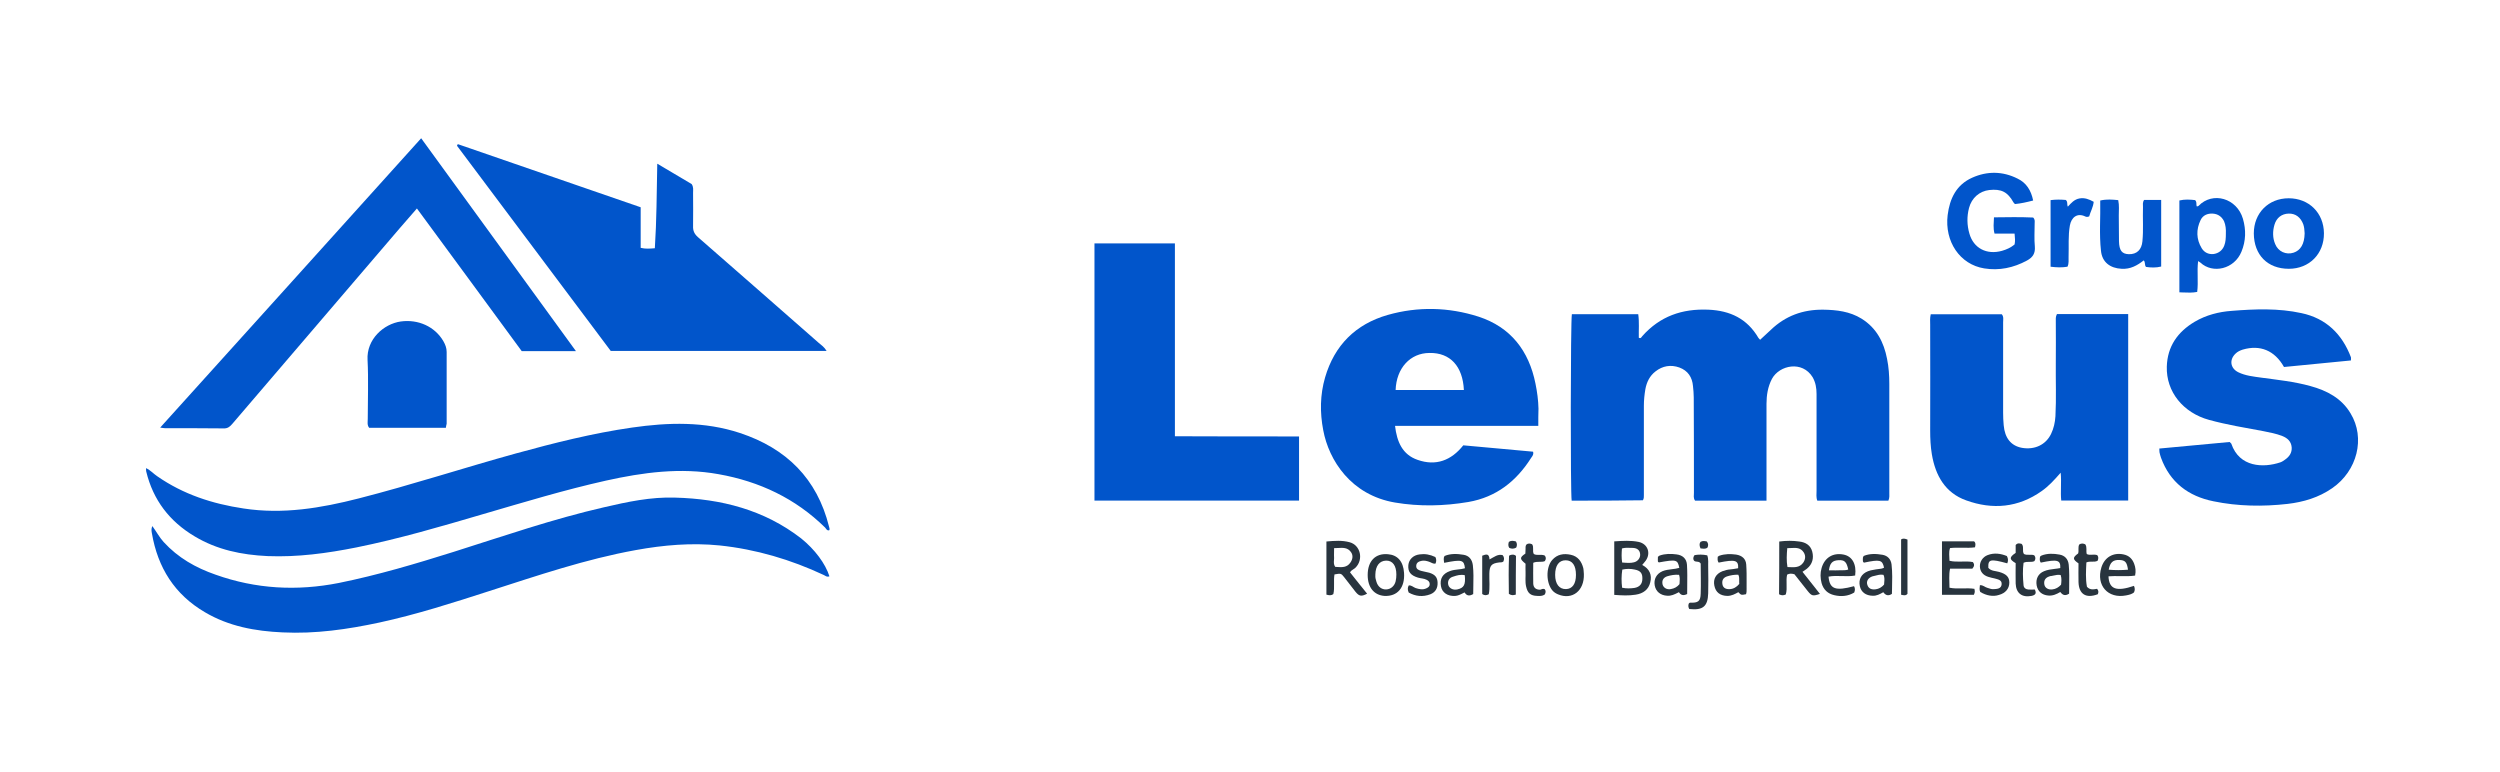 <svg width="217" height="67" viewBox="0 0 217 67" fill="none" xmlns="http://www.w3.org/2000/svg">
<g filter="url(#filter0_d_1001_134)">
<path d="M57.051 13.209C58.157 13.857 59.123 14.434 60.036 14.977C60.212 15.24 60.159 15.485 60.159 15.731C60.159 16.694 60.177 17.657 60.159 18.62C60.142 19.023 60.264 19.303 60.581 19.584C64.075 22.631 67.57 25.696 71.064 28.761C71.292 28.953 71.556 29.128 71.749 29.461C65.497 29.461 59.281 29.461 53.012 29.461C48.587 23.542 44.126 17.605 39.666 11.65C39.684 11.597 39.719 11.562 39.736 11.51C45.004 13.331 50.29 15.153 55.611 16.991C55.611 18.183 55.611 19.338 55.611 20.512C56.032 20.617 56.401 20.582 56.84 20.547C56.998 18.13 56.998 15.748 57.051 13.209Z" fill="#0155CB"/>
<path d="M12.676 39.633C13.08 39.826 13.325 40.124 13.642 40.334C15.907 41.91 18.436 42.733 21.14 43.136C24.564 43.661 27.866 43.101 31.149 42.26C35.733 41.087 40.228 39.616 44.794 38.355C48.113 37.444 51.449 36.603 54.856 36.113C58.017 35.658 61.16 35.57 64.233 36.586C68.254 37.917 70.924 40.544 71.96 44.712C71.977 44.817 72.047 44.922 71.977 45.028C71.784 45.08 71.714 44.905 71.626 44.8C69.045 42.26 65.919 40.789 62.372 40.159C59.07 39.563 55.822 40.001 52.591 40.719C48.991 41.525 45.479 42.593 41.931 43.626C38.296 44.695 34.661 45.763 30.939 46.516C28.392 47.024 25.828 47.374 23.23 47.269C20.982 47.164 18.84 46.726 16.89 45.553C14.713 44.257 13.29 42.4 12.693 39.931C12.676 39.843 12.676 39.791 12.676 39.633Z" fill="#0155CB"/>
<path d="M71.995 49.023C71.767 49.111 71.662 48.988 71.521 48.918C68.641 47.57 65.621 46.676 62.46 46.344C60.019 46.099 57.596 46.309 55.19 46.746C50.835 47.535 46.673 48.953 42.476 50.302C39.333 51.318 36.172 52.333 32.941 53.034C30.166 53.629 27.374 54.032 24.529 53.892C22.159 53.787 19.858 53.367 17.786 52.141C15.152 50.599 13.695 48.27 13.185 45.293C13.15 45.1 13.115 44.908 13.221 44.662C13.572 45.135 13.835 45.643 14.204 46.046C15.451 47.412 16.996 48.288 18.717 48.883C22.212 50.127 25.776 50.319 29.411 49.601C32.783 48.918 36.084 47.937 39.368 46.904C43.688 45.538 47.99 44.049 52.416 43.034C54.453 42.561 56.489 42.123 58.597 42.193C62.583 42.298 66.323 43.244 69.537 45.731C70.731 46.694 71.644 47.92 71.995 49.023Z" fill="#0155CB"/>
<path d="M36.557 11C41.053 17.182 45.478 23.277 49.991 29.477C48.375 29.477 46.865 29.477 45.285 29.477C42.3 25.396 39.261 21.28 36.188 17.095C35.662 17.69 35.188 18.251 34.696 18.811C29.849 24.468 25.003 30.125 20.173 35.782C19.963 36.027 19.77 36.202 19.401 36.185C17.715 36.167 16.029 36.167 14.326 36.167C14.238 36.167 14.15 36.15 13.904 36.114C21.49 27.708 28.989 19.407 36.557 11Z" fill="#0155CB"/>
<path d="M38.7 36.135C36.452 36.135 34.239 36.135 32.044 36.135C31.851 35.89 31.921 35.627 31.921 35.364C31.921 33.666 31.991 31.949 31.904 30.25C31.798 28.446 33.309 27.115 34.784 26.905C36.294 26.695 37.751 27.343 38.489 28.622C38.647 28.902 38.77 29.2 38.77 29.55C38.77 31.634 38.77 33.7 38.77 35.785C38.752 35.872 38.717 35.96 38.7 36.135Z" fill="#0155CB"/>
<path d="M136.421 42.457C136.308 41.856 136.324 26.822 136.438 26.27C138.342 26.27 140.263 26.27 142.199 26.27C142.297 26.968 142.232 27.65 142.248 28.316C142.443 28.413 142.476 28.251 142.557 28.169C144.087 26.449 146.008 25.783 148.286 25.88C150.174 25.962 151.655 26.66 152.632 28.332C152.664 28.381 152.713 28.413 152.778 28.494C153.088 28.202 153.397 27.926 153.706 27.634C154.976 26.416 156.489 25.864 158.247 25.88C159.419 25.897 160.558 26.026 161.583 26.66C162.885 27.471 163.52 28.705 163.797 30.15C163.943 30.865 163.992 31.595 163.992 32.326C163.992 35.475 163.992 38.609 163.992 41.758C163.992 41.986 164.025 42.197 163.911 42.457C161.876 42.457 159.809 42.457 157.742 42.457C157.628 42.164 157.677 41.872 157.677 41.596C157.677 38.804 157.677 35.995 157.677 33.203C157.677 32.683 157.596 32.196 157.336 31.741C156.44 30.28 154.455 30.686 153.804 31.887C153.446 32.569 153.332 33.316 153.332 34.063C153.332 36.579 153.332 39.096 153.332 41.612C153.332 41.872 153.332 42.132 153.332 42.457C151.232 42.457 149.181 42.457 147.131 42.457C146.968 42.229 147.033 42.002 147.033 41.775C147.033 39.015 147.033 36.255 147.017 33.495C147.017 33.17 146.984 32.845 146.952 32.521C146.887 31.741 146.512 31.173 145.764 30.897C145.031 30.637 144.315 30.751 143.697 31.238C143.192 31.628 142.932 32.163 142.818 32.78C142.736 33.267 142.688 33.738 142.688 34.225C142.688 36.807 142.688 39.372 142.688 41.953C142.688 42.099 142.704 42.245 142.606 42.424C140.572 42.457 138.505 42.457 136.421 42.457Z" fill="#0155CB"/>
<path d="M178.867 40.03C178.314 40.663 177.826 41.199 177.224 41.621C175.189 43.066 172.959 43.261 170.665 42.433C168.842 41.784 167.995 40.274 167.686 38.439C167.572 37.757 167.54 37.075 167.54 36.377C167.556 33.309 167.54 30.257 167.54 27.188C167.54 26.912 167.507 26.62 167.588 26.279C169.639 26.279 171.69 26.279 173.757 26.279C173.936 26.49 173.871 26.75 173.871 26.977C173.871 29.591 173.871 32.205 173.871 34.819C173.871 35.176 173.887 35.549 173.92 35.906C174.017 37.027 174.554 37.692 175.498 37.871C176.605 38.066 177.582 37.611 178.037 36.653C178.265 36.182 178.379 35.663 178.412 35.127C178.493 33.585 178.428 32.042 178.444 30.5C178.461 29.299 178.444 28.113 178.444 26.912C178.444 26.717 178.412 26.506 178.542 26.263C180.576 26.263 182.627 26.263 184.727 26.263C184.727 31.653 184.727 37.027 184.727 42.449C182.806 42.449 180.902 42.449 178.916 42.449C178.835 41.702 178.949 40.907 178.867 40.03Z" fill="#0155CB"/>
<path d="M112.757 36.883C112.757 38.798 112.757 40.601 112.757 42.451C106.849 42.451 100.941 42.451 95 42.451C95 35.016 95 27.596 95 20.128C97.311 20.128 99.622 20.128 101.982 20.128C101.982 25.697 101.982 31.249 101.982 36.867C105.595 36.883 109.127 36.883 112.757 36.883Z" fill="#0155CB"/>
<path d="M187.428 37.934C189.511 37.739 191.545 37.544 193.531 37.365C193.629 37.463 193.661 37.479 193.678 37.511C194.377 39.573 196.461 39.622 197.925 39.135C198.072 39.086 198.218 38.989 198.349 38.891C198.723 38.632 198.951 38.291 198.918 37.82C198.869 37.3 198.544 37.024 198.104 36.846C197.567 36.635 197.014 36.537 196.461 36.424C194.882 36.131 193.303 35.872 191.757 35.45C189.495 34.833 188.014 32.998 188.079 30.823C188.128 29.069 189.023 27.803 190.504 26.926C191.497 26.342 192.587 26.066 193.694 25.984C195.728 25.822 197.763 25.741 199.765 26.179C201.913 26.634 203.296 27.998 204.061 30.011C204.078 30.059 204.061 30.124 204.061 30.287C202.125 30.482 200.171 30.676 198.251 30.855C197.437 29.41 196.168 28.907 194.67 29.345C194.426 29.426 194.215 29.524 194.036 29.702C193.482 30.238 193.596 30.969 194.28 31.31C194.914 31.618 195.598 31.683 196.282 31.78C197.714 31.975 199.146 32.121 200.546 32.511C201.978 32.901 203.248 33.566 204.029 34.881C205.331 37.024 204.615 39.866 202.434 41.375C201.262 42.187 199.944 42.577 198.56 42.739C196.412 42.983 194.247 42.95 192.131 42.512C189.95 42.074 188.355 40.872 187.574 38.729C187.525 38.583 187.477 38.421 187.444 38.258C187.428 38.193 187.444 38.112 187.428 37.934Z" fill="#0155CB"/>
<path d="M176.477 16.404C175.924 16.55 175.403 16.663 174.899 16.712C174.85 16.647 174.785 16.615 174.768 16.566C174.264 15.657 173.71 15.381 172.669 15.494C171.823 15.592 171.139 16.176 170.911 17.053C170.716 17.8 170.732 18.547 170.944 19.277C171.302 20.544 172.441 21.144 173.776 20.771C174.166 20.657 174.541 20.495 174.866 20.219C174.931 19.927 174.899 19.634 174.866 19.277C174.264 19.277 173.71 19.277 173.125 19.277C172.994 18.79 173.059 18.352 173.076 17.865C174.264 17.849 175.387 17.832 176.477 17.881C176.656 18.059 176.608 18.222 176.608 18.384C176.608 19.05 176.559 19.732 176.624 20.397C176.673 20.998 176.445 21.339 175.94 21.615C174.768 22.248 173.531 22.508 172.229 22.297C170.114 21.956 168.779 19.959 169.056 17.67C169.235 16.241 169.804 15.04 171.188 14.423C172.49 13.838 173.841 13.855 175.126 14.504C175.875 14.861 176.298 15.511 176.477 16.404Z" fill="#0155CB"/>
<path d="M186.271 22.168C186.125 21.99 186.239 21.779 186.076 21.6C185.523 22.038 184.92 22.379 184.155 22.331C183.163 22.282 182.463 21.762 182.365 20.772C182.202 19.327 182.333 17.866 182.3 16.405C182.87 16.275 183.358 16.323 183.862 16.372C183.96 16.843 183.911 17.265 183.911 17.687C183.928 18.434 183.911 19.181 183.928 19.928C183.944 20.756 184.188 21.048 184.79 21.064C185.474 21.08 185.897 20.674 185.962 19.944C186.06 18.954 185.978 17.963 186.011 16.973C186.011 16.778 185.962 16.567 186.108 16.356C186.564 16.356 187.052 16.356 187.59 16.356C187.59 18.288 187.59 20.187 187.59 22.136C187.15 22.249 186.694 22.233 186.271 22.168Z" fill="#0155CB"/>
<path d="M179.455 22.151C178.983 22.232 178.511 22.216 177.99 22.151C177.99 20.219 177.99 18.319 177.99 16.371C178.462 16.306 178.902 16.322 179.309 16.355C179.504 16.517 179.39 16.728 179.488 16.939C179.781 16.614 180.057 16.306 180.497 16.225C180.936 16.144 181.327 16.29 181.734 16.517C181.685 17.004 181.441 17.394 181.343 17.783C181.18 17.848 181.083 17.832 180.985 17.783C180.301 17.459 179.797 17.865 179.667 18.563C179.504 19.472 179.585 20.381 179.553 21.29C179.536 21.566 179.602 21.858 179.455 22.151Z" fill="#0155CB"/>
<path d="M171.331 50.631C170.42 50.631 169.508 50.631 168.564 50.631C168.564 49.072 168.564 47.546 168.564 45.987C169.508 45.987 170.436 45.987 171.348 45.987C171.51 46.133 171.478 46.279 171.429 46.507C170.729 46.604 169.997 46.491 169.264 46.572C169.134 46.929 169.215 47.286 169.215 47.676C169.899 47.838 170.599 47.66 171.25 47.789C171.396 47.984 171.38 48.147 171.201 48.358C170.599 48.358 169.948 48.358 169.264 48.358C169.15 48.91 169.215 49.429 169.215 50.014C169.932 50.16 170.664 49.997 171.38 50.111C171.429 50.387 171.429 50.387 171.331 50.631Z" fill="#28343E"/>
<path d="M171.887 50.383C171.79 50.188 171.839 49.993 171.855 49.798C172.131 49.766 172.294 49.977 172.506 50.025C172.685 50.074 172.848 50.155 173.043 50.139C173.352 50.123 173.71 50.106 173.743 49.717C173.775 49.343 173.434 49.295 173.157 49.214C172.962 49.165 172.75 49.132 172.571 49.067C172.115 48.921 171.871 48.597 171.855 48.175C171.839 47.752 172.099 47.346 172.522 47.184C173.108 46.957 173.678 47.054 174.198 47.265C174.329 47.509 174.312 47.704 174.231 47.898C172.75 47.493 172.555 47.541 172.587 48.288C172.831 48.58 173.206 48.548 173.531 48.645C174.15 48.824 174.41 49.084 174.41 49.571C174.41 50.09 174.068 50.496 173.499 50.642C173.01 50.805 172.424 50.707 171.887 50.383Z" fill="#28343E"/>
<path d="M122.277 50.434C122.179 50.206 122.163 50.028 122.277 49.817C122.521 49.784 122.684 49.979 122.879 50.044C123.188 50.141 123.497 50.222 123.823 50.06C123.986 49.979 124.1 49.898 124.1 49.703C124.1 49.524 124.002 49.411 123.839 49.33C123.595 49.2 123.335 49.216 123.074 49.135C122.439 48.94 122.195 48.631 122.244 48.047C122.293 47.56 122.667 47.187 123.221 47.121C123.676 47.057 124.1 47.121 124.588 47.349C124.686 47.527 124.686 47.722 124.604 47.917C124.376 47.966 124.214 47.803 124.034 47.755C123.839 47.69 123.644 47.641 123.432 47.673C123.188 47.722 122.944 47.803 122.928 48.112C122.911 48.404 123.139 48.485 123.351 48.55C123.579 48.615 123.823 48.648 124.067 48.713C124.572 48.875 124.767 49.118 124.783 49.573C124.799 50.044 124.604 50.401 124.165 50.58C123.481 50.839 122.863 50.758 122.277 50.434Z" fill="#28343E"/>
<path d="M182.042 47.186C182.172 47.349 182.139 47.511 182.074 47.673C181.781 47.836 181.44 47.673 181.098 47.819C181.065 48.534 181.016 49.248 181.147 49.93C181.423 50.239 181.733 50.157 182.026 50.109C182.172 50.271 182.156 50.417 182.091 50.579C181.065 50.969 180.447 50.579 180.414 49.524C180.398 48.972 180.414 48.436 180.414 47.901C179.893 47.544 179.893 47.397 180.382 47.04C180.463 46.78 180.349 46.504 180.479 46.261C180.658 46.147 180.821 46.163 181 46.245C181.179 46.504 181.049 46.797 181.13 47.089C181.391 47.235 181.716 47.073 182.042 47.186Z" fill="#28343E"/>
<path d="M174.96 47.882C174.391 47.541 174.391 47.379 174.96 46.989C174.96 46.892 174.96 46.762 174.96 46.648C174.96 46.534 174.96 46.404 174.96 46.307C175.123 46.112 175.302 46.161 175.481 46.21C175.709 46.453 175.498 46.81 175.677 47.086C175.953 47.232 176.279 47.086 176.572 47.2C176.702 47.362 176.702 47.525 176.588 47.703C176.311 47.849 175.986 47.687 175.644 47.849C175.563 48.483 175.579 49.132 175.644 49.798C175.66 50.025 175.839 50.155 176.067 50.171C176.246 50.187 176.425 50.171 176.621 50.171C176.767 50.463 176.718 50.642 176.344 50.723C175.514 50.885 174.993 50.496 174.96 49.651C174.944 49.035 174.96 48.45 174.96 47.882Z" fill="#28343E"/>
<path d="M134.094 50.155C134.192 50.301 134.176 50.448 134.078 50.61C133.883 50.74 133.655 50.74 133.427 50.724C132.841 50.707 132.597 50.48 132.467 49.912C132.369 49.49 132.434 49.068 132.418 48.645C132.402 48.402 132.418 48.158 132.418 47.931C131.897 47.509 131.897 47.395 132.402 47.054C132.402 46.925 132.418 46.795 132.418 46.649C132.418 46.535 132.402 46.405 132.483 46.275C132.63 46.145 132.809 46.161 132.988 46.243C133.167 46.502 132.988 46.811 133.134 47.087C133.411 47.249 133.769 47.087 134.078 47.217C134.208 47.363 134.208 47.525 134.094 47.704C133.801 47.834 133.443 47.688 133.085 47.85C133.085 48.434 133.069 49.051 133.085 49.652C133.102 50.026 133.33 50.188 133.688 50.188C133.801 50.155 133.948 50.058 134.094 50.155Z" fill="#28343E"/>
<path d="M146.627 51.862C146.529 51.684 146.529 51.521 146.594 51.375C146.627 51.359 146.659 51.31 146.692 51.31C147.392 51.343 147.603 51.197 147.62 50.531C147.652 49.638 147.62 48.745 147.62 47.917C147.457 47.657 147.196 47.836 147.034 47.657C146.952 47.527 146.952 47.381 147.082 47.187C147.424 47.122 147.799 47.122 148.189 47.203C148.319 47.544 148.254 47.901 148.271 48.242C148.287 48.989 148.287 49.735 148.271 50.498C148.238 51.635 147.815 51.992 146.627 51.862Z" fill="#28343E"/>
<path d="M129.291 47.559C129.698 47.348 130.007 47.072 130.43 47.186C130.577 47.364 130.577 47.543 130.495 47.738C130.381 47.835 130.251 47.803 130.137 47.819C129.454 47.9 129.291 48.095 129.275 48.793C129.258 49.394 129.34 49.995 129.226 50.579C129.014 50.693 128.852 50.693 128.656 50.563C128.656 49.475 128.656 48.371 128.656 47.235C128.965 47.121 129.258 46.991 129.291 47.559Z" fill="#28343E"/>
<path d="M165.016 45.819C165.195 45.705 165.357 45.754 165.569 45.835C165.569 47.41 165.569 48.968 165.569 50.543C165.423 50.722 165.243 50.673 165.016 50.624C165.016 49.017 165.016 47.426 165.016 45.819Z" fill="#28343E"/>
<path d="M131.572 50.612C131.344 50.677 131.197 50.694 130.969 50.547C130.953 49.476 130.937 48.356 130.986 47.236C131.083 47.187 131.132 47.154 131.197 47.154C131.311 47.138 131.441 47.122 131.588 47.252C131.572 48.34 131.572 49.46 131.572 50.612Z" fill="#28343E"/>
<path d="M147.603 46.6C147.505 46.373 147.489 46.194 147.603 46.032C147.798 45.919 147.994 45.967 148.156 46C148.303 46.194 148.286 46.373 148.205 46.535C148.01 46.681 147.814 46.617 147.603 46.6Z" fill="#28343E"/>
<path d="M131.587 46C131.701 46.211 131.685 46.374 131.603 46.536C131.392 46.65 131.196 46.65 131.001 46.552C130.887 46.374 130.92 46.211 130.969 46.033C131.164 45.903 131.359 45.935 131.587 46Z" fill="#28343E"/>
<path fill-rule="evenodd" clip-rule="evenodd" d="M121.089 35.965H133.524V35.965C133.524 35.397 133.524 34.942 133.54 34.471C133.524 33.741 133.426 33.01 133.279 32.296C132.71 29.455 131.131 27.393 128.332 26.484C125.744 25.656 123.075 25.591 120.454 26.337C117.671 27.133 115.832 28.968 115.018 31.76C114.579 33.27 114.563 34.812 114.856 36.339C115.344 38.952 117.264 41.972 121.089 42.621C123.205 42.979 125.337 42.93 127.453 42.573C129.878 42.151 131.619 40.771 132.905 38.741C132.919 38.718 132.936 38.695 132.954 38.671C133.036 38.556 133.135 38.419 133.068 38.206C132.16 38.124 131.248 38.04 130.334 37.956C129.232 37.853 128.125 37.751 127.013 37.654C125.972 38.969 124.637 39.472 123.058 38.92C121.724 38.465 121.252 37.345 121.089 35.965ZM121.14 32.852H127.065C126.967 30.79 125.877 29.605 124.086 29.637C122.41 29.637 121.206 30.953 121.14 32.852Z" fill="#0155CB"/>
<path fill-rule="evenodd" clip-rule="evenodd" d="M189.17 16.401V24.373C189.278 24.376 189.383 24.38 189.485 24.385C189.909 24.403 190.297 24.419 190.716 24.34C190.773 23.894 190.765 23.452 190.757 23.008C190.749 22.563 190.74 22.116 190.797 21.662L190.993 21.791C192.067 22.798 193.939 22.36 194.557 20.85C194.948 19.908 194.964 18.95 194.687 17.992C194.166 16.206 192.067 15.59 190.83 16.872C190.808 16.894 190.772 16.901 190.736 16.908C190.718 16.912 190.7 16.916 190.684 16.921C190.651 16.856 190.65 16.783 190.648 16.708C190.646 16.595 190.644 16.476 190.537 16.369C190.098 16.32 189.642 16.288 189.17 16.401ZM193.059 20.334C193.189 20.01 193.205 19.669 193.205 19.263C193.222 18.922 193.189 18.532 193.043 18.191C192.847 17.818 192.538 17.574 192.082 17.542C191.61 17.509 191.204 17.688 191.008 18.11C190.618 18.922 190.634 19.766 191.106 20.545C191.334 20.919 191.708 21.097 192.148 21.049C192.571 20.984 192.896 20.74 193.059 20.334Z" fill="#0155CB"/>
<path fill-rule="evenodd" clip-rule="evenodd" d="M195.631 19.262C195.647 21.129 196.819 22.331 198.674 22.331C200.448 22.331 201.734 21.032 201.718 19.246C201.702 17.476 200.416 16.21 198.658 16.21C196.9 16.21 195.631 17.492 195.631 19.262ZM199.081 20.933C199.684 20.738 200.025 20.186 200.042 19.261C200.039 19.225 200.037 19.186 200.034 19.146C200.023 18.954 200.009 18.724 199.928 18.482C199.7 17.865 199.26 17.524 198.658 17.54C198.056 17.556 197.6 17.897 197.421 18.514C197.259 19.082 197.259 19.651 197.486 20.186C197.747 20.836 198.43 21.144 199.081 20.933Z" fill="#0155CB"/>
<path fill-rule="evenodd" clip-rule="evenodd" d="M142.542 48.038C143.193 48.379 143.405 48.914 143.242 49.548C143.096 50.181 142.624 50.522 141.973 50.619C141.37 50.717 140.768 50.684 140.117 50.635V45.992L140.141 45.99C140.865 45.942 141.557 45.896 142.249 46.041C143.03 46.219 143.307 47.015 142.851 47.664C142.806 47.728 142.755 47.787 142.696 47.855L142.696 47.855L142.696 47.855C142.65 47.908 142.599 47.967 142.542 48.038ZM140.799 50.015C140.734 49.48 140.734 48.976 140.815 48.44C141.189 48.359 141.548 48.359 141.906 48.44C142.394 48.538 142.573 48.765 142.557 49.236C142.557 49.674 142.329 49.95 141.873 50.032C141.531 50.08 141.189 50.096 140.799 50.015ZM140.785 46.607C140.753 47.029 140.736 47.403 140.801 47.825C140.819 47.827 140.837 47.828 140.855 47.83C141.222 47.86 141.532 47.886 141.827 47.809C142.169 47.728 142.396 47.419 142.364 47.094C142.331 46.737 142.087 46.575 141.745 46.559C141.669 46.559 141.591 46.556 141.513 46.553C141.275 46.544 141.03 46.534 140.785 46.607Z" fill="#28343E"/>
<path fill-rule="evenodd" clip-rule="evenodd" d="M115.795 49.674C115.791 49.406 115.787 49.133 115.833 48.86C116.386 48.762 116.402 48.762 116.663 49.087C116.834 49.298 117 49.517 117.167 49.736C117.334 49.956 117.501 50.175 117.672 50.386C117.981 50.759 118.176 50.792 118.665 50.532C118.16 49.915 117.672 49.298 117.184 48.681L117.184 48.681C117.254 48.551 117.362 48.482 117.468 48.415C117.534 48.373 117.6 48.331 117.656 48.275C118.372 47.561 118.095 46.327 117.151 46.067C116.5 45.889 115.833 45.937 115.133 46.002V50.613C115.361 50.678 115.54 50.711 115.735 50.564C115.804 50.279 115.8 49.98 115.795 49.674ZM116.136 46.566C116.026 46.573 115.913 46.579 115.799 46.579C115.799 46.7 115.797 46.81 115.795 46.914C115.791 47.104 115.788 47.272 115.799 47.44C115.799 47.497 115.794 47.556 115.79 47.615C115.775 47.811 115.759 48.016 115.896 48.203C115.935 48.205 115.973 48.208 116.012 48.211C116.463 48.245 116.915 48.278 117.215 47.83C117.41 47.553 117.475 47.212 117.263 46.92C116.977 46.518 116.576 46.541 116.136 46.566Z" fill="#28343E"/>
<path fill-rule="evenodd" clip-rule="evenodd" d="M156.18 46.004C155.626 45.923 155.057 45.923 154.438 46.004C154.438 47.579 154.438 49.089 154.422 50.583C154.633 50.696 154.812 50.696 155.008 50.599C155.093 50.309 155.084 50.006 155.076 49.701C155.068 49.425 155.06 49.148 155.122 48.878C155.333 48.764 155.529 48.781 155.756 48.845C155.914 49.043 156.074 49.247 156.236 49.453C156.459 49.737 156.686 50.024 156.912 50.307C157.254 50.729 157.351 50.761 157.97 50.55C157.742 50.264 157.518 49.979 157.293 49.692C157.018 49.342 156.742 48.991 156.456 48.634C156.619 48.521 156.733 48.44 156.847 48.358C157.319 47.969 157.449 47.449 157.303 46.881C157.156 46.329 156.733 46.069 156.18 46.004ZM155.451 46.569C155.347 46.575 155.241 46.581 155.135 46.581C155.086 47.149 155.054 47.668 155.151 48.22C155.207 48.222 155.262 48.225 155.317 48.227C155.764 48.248 156.198 48.268 156.502 47.863C156.698 47.603 156.763 47.263 156.567 46.954C156.291 46.521 155.888 46.544 155.451 46.569Z" fill="#28343E"/>
<path fill-rule="evenodd" clip-rule="evenodd" d="M161.793 47.838C163.193 47.546 163.388 47.594 163.535 48.276C163.373 48.362 163.218 48.377 163.065 48.392C162.988 48.399 162.911 48.406 162.835 48.422C162.768 48.437 162.699 48.448 162.63 48.46C162.464 48.488 162.296 48.516 162.135 48.585C161.565 48.812 161.305 49.283 161.435 49.883C161.549 50.403 161.956 50.695 162.542 50.712C162.884 50.728 163.16 50.582 163.47 50.403C163.649 50.647 163.877 50.776 164.218 50.549C164.221 50.403 164.225 50.256 164.229 50.107C164.247 49.412 164.266 48.693 164.186 47.984C164.121 47.529 163.844 47.237 163.405 47.156C162.851 47.059 162.282 47.042 161.777 47.253C161.691 47.353 161.693 47.453 161.695 47.541C161.695 47.554 161.696 47.566 161.696 47.578C161.696 47.589 161.695 47.6 161.695 47.611C161.694 47.697 161.692 47.78 161.793 47.838ZM162.821 50.148C163.081 50.115 163.325 49.985 163.537 49.742C163.54 49.682 163.546 49.623 163.551 49.564C163.572 49.336 163.592 49.117 163.488 48.897C163.293 48.865 163.114 48.881 162.935 48.93C162.87 48.954 162.8 48.966 162.731 48.979C162.662 48.991 162.593 49.003 162.528 49.027C162.153 49.157 161.974 49.449 162.088 49.774C162.202 50.131 162.512 50.196 162.821 50.148Z" fill="#28343E"/>
<path fill-rule="evenodd" clip-rule="evenodd" d="M177.065 47.401C177.048 47.547 177.031 47.686 177.14 47.836C178.588 47.527 178.865 47.609 178.833 48.307C178.668 48.341 178.501 48.361 178.334 48.381C178.023 48.419 177.713 48.456 177.417 48.583C176.912 48.794 176.684 49.248 176.782 49.817C176.88 50.336 177.238 50.645 177.791 50.693C178.182 50.726 178.507 50.58 178.833 50.385C179.028 50.645 179.24 50.758 179.598 50.531C179.598 50.306 179.601 50.08 179.605 49.853C179.614 49.244 179.624 48.629 179.565 48.014C179.516 47.527 179.223 47.219 178.768 47.138C178.247 47.04 177.71 47.024 177.205 47.219C177.176 47.229 177.152 47.25 177.127 47.273C177.111 47.288 177.094 47.303 177.075 47.316C177.072 47.345 177.069 47.373 177.065 47.401ZM178.899 49.755C178.931 49.495 178.964 49.219 178.866 48.911C178.636 48.872 178.447 48.914 178.25 48.957C178.196 48.969 178.141 48.981 178.085 48.992C178.004 48.992 177.938 49.008 177.857 49.041C177.532 49.154 177.385 49.398 177.45 49.739C177.499 50.031 177.792 50.209 178.15 50.161C178.443 50.128 178.687 49.982 178.899 49.755Z" fill="#28343E"/>
<path fill-rule="evenodd" clip-rule="evenodd" d="M125.34 47.779C125.344 47.803 125.348 47.827 125.352 47.854C126.898 47.546 127.077 47.594 127.158 48.325C126.964 48.385 126.763 48.407 126.561 48.428C126.323 48.455 126.085 48.481 125.856 48.568C125.221 48.796 124.961 49.234 125.075 49.883C125.172 50.435 125.644 50.76 126.296 50.728C126.548 50.714 126.764 50.603 127.006 50.48C127.045 50.46 127.085 50.44 127.126 50.419C127.288 50.695 127.516 50.776 127.874 50.565C127.874 50.33 127.88 50.093 127.885 49.855C127.898 49.257 127.912 48.653 127.842 48.049C127.777 47.562 127.516 47.237 127.044 47.156C126.475 47.059 125.905 47.042 125.4 47.253C125.315 47.353 125.317 47.453 125.318 47.541C125.319 47.554 125.319 47.566 125.319 47.578C125.319 47.64 125.329 47.702 125.34 47.779ZM126.492 50.162C127.078 50.032 127.224 49.756 127.143 48.928C126.785 48.847 126.459 48.944 126.166 49.042C125.776 49.139 125.629 49.431 125.711 49.772C125.792 50.065 126.134 50.243 126.492 50.162Z" fill="#28343E"/>
<path fill-rule="evenodd" clip-rule="evenodd" d="M143.989 47.819C145.518 47.543 145.616 47.575 145.763 48.29C145.552 48.355 145.332 48.381 145.111 48.408C144.836 48.441 144.559 48.474 144.298 48.582C143.777 48.809 143.533 49.28 143.63 49.816C143.728 50.352 144.135 50.676 144.705 50.709C145.061 50.738 145.349 50.593 145.644 50.444C145.673 50.429 145.701 50.414 145.73 50.4C145.909 50.692 146.137 50.709 146.446 50.562C146.446 50.321 146.449 50.08 146.451 49.839C146.458 49.236 146.465 48.633 146.43 48.03C146.397 47.494 146.056 47.186 145.518 47.121C145.03 47.056 144.542 47.056 144.07 47.218C144.035 47.23 144 47.258 143.96 47.29C143.943 47.304 143.926 47.318 143.907 47.332C143.907 47.374 143.905 47.417 143.904 47.46C143.9 47.549 143.896 47.639 143.907 47.738C143.907 47.759 143.928 47.773 143.951 47.789C143.963 47.798 143.977 47.807 143.989 47.819ZM145.788 49.58C145.806 49.373 145.826 49.15 145.745 48.895C145.371 48.862 145.029 48.927 144.703 49.025C144.378 49.138 144.231 49.382 144.313 49.739C144.394 50.031 144.703 50.21 145.045 50.129C145.322 50.08 145.582 49.95 145.778 49.706C145.78 49.665 145.784 49.623 145.788 49.58Z" fill="#28343E"/>
<path fill-rule="evenodd" clip-rule="evenodd" d="M149.093 47.436C149.085 47.564 149.077 47.695 149.179 47.835C150.628 47.543 150.904 47.624 150.872 48.322C150.805 48.333 150.739 48.344 150.671 48.356C150.525 48.382 150.377 48.409 150.221 48.42C149.96 48.436 149.732 48.501 149.505 48.582C148.935 48.809 148.691 49.264 148.805 49.832C148.919 50.417 149.309 50.709 149.928 50.725C150.302 50.725 150.595 50.563 150.888 50.401L150.888 50.401C151.132 50.66 151.132 50.66 151.555 50.579C151.61 50.43 151.607 50.258 151.605 50.093C151.605 50.06 151.604 50.027 151.604 49.995C151.604 49.861 151.605 49.728 151.605 49.595C151.608 49.063 151.611 48.53 151.572 47.998C151.539 47.511 151.213 47.218 150.693 47.137C150.204 47.072 149.716 47.072 149.244 47.235C149.212 47.245 149.179 47.271 149.146 47.296C149.13 47.309 149.114 47.321 149.098 47.332C149.098 47.367 149.095 47.401 149.093 47.436ZM150.963 49.41C150.967 49.24 150.972 49.068 150.888 48.888C150.53 48.872 150.204 48.937 149.895 49.034C149.569 49.148 149.455 49.375 149.504 49.7C149.553 50.057 149.846 50.154 150.139 50.138C150.464 50.122 150.741 49.959 150.969 49.684C150.958 49.593 150.96 49.502 150.963 49.41Z" fill="#28343E"/>
<path fill-rule="evenodd" clip-rule="evenodd" d="M185.23 50.422C185.311 50.243 185.327 50.081 185.23 49.853C183.7 50.373 183.065 50.145 183.016 49.025C183.353 48.997 183.696 49.003 184.038 49.009C184.474 49.016 184.908 49.024 185.327 48.96C185.409 48.554 185.36 48.246 185.246 47.938C185.083 47.499 184.79 47.223 184.334 47.126C183.423 46.931 182.674 47.369 182.398 48.262C181.926 49.804 182.967 50.99 184.546 50.681L184.546 50.681C184.79 50.633 185.034 50.584 185.23 50.422ZM183.035 48.449C183.588 48.498 184.141 48.498 184.711 48.449C184.613 47.784 184.467 47.621 183.946 47.605C183.409 47.589 183.149 47.816 183.035 48.449Z" fill="#28343E"/>
<path fill-rule="evenodd" clip-rule="evenodd" d="M160.947 50.432C161.028 50.221 161.028 50.058 160.931 49.88C159.319 50.318 158.815 50.139 158.717 49.052C159.1 48.979 159.486 48.991 159.873 49.003C160.259 49.015 160.646 49.027 161.028 48.954C161.159 47.964 160.768 47.282 160.019 47.136C159.108 46.957 158.375 47.396 158.115 48.305C157.985 48.743 158.001 49.181 158.115 49.62C158.278 50.188 158.652 50.529 159.206 50.659C159.808 50.805 160.41 50.756 160.947 50.432ZM159.85 48.499C160.038 48.501 160.225 48.504 160.428 48.437C160.281 47.755 160.102 47.592 159.565 47.625C159.044 47.657 158.833 47.885 158.751 48.502C158.843 48.502 158.936 48.503 159.03 48.505C159.22 48.509 159.413 48.512 159.598 48.502C159.683 48.496 159.766 48.498 159.85 48.499Z" fill="#28343E"/>
<path fill-rule="evenodd" clip-rule="evenodd" d="M120.473 47.106C119.382 47.008 118.715 47.706 118.715 48.908C118.715 49.996 119.268 50.661 120.18 50.726C121.286 50.775 121.954 50.028 121.872 48.729C121.807 47.723 121.303 47.171 120.473 47.106ZM119.381 48.864V48.945C119.365 49.123 119.414 49.318 119.479 49.513C119.609 49.935 119.934 50.179 120.325 50.163C120.716 50.146 121.041 49.87 121.139 49.464C121.188 49.27 121.204 49.059 121.204 48.864C121.204 48.101 120.878 47.646 120.309 47.662C119.739 47.679 119.397 48.117 119.381 48.864Z" fill="#28343E"/>
<path fill-rule="evenodd" clip-rule="evenodd" d="M135.251 50.595C136.471 51.099 137.529 50.287 137.48 48.826C137.475 48.773 137.471 48.715 137.467 48.653C137.46 48.544 137.453 48.426 137.432 48.322C137.285 47.738 136.96 47.283 136.341 47.154C135.739 47.024 135.169 47.105 134.73 47.608C134.16 48.258 134.193 49.67 134.795 50.303C134.925 50.433 135.088 50.531 135.251 50.595ZM135.931 50.133C136.484 50.117 136.793 49.678 136.793 48.899C136.793 48.087 136.484 47.633 135.898 47.633C135.312 47.633 134.987 48.087 134.987 48.899C134.987 49.694 135.345 50.149 135.931 50.133Z" fill="#28343E"/>
</g>
<defs>
<filter id="filter0_d_1001_134" x="0.676" y="0" width="216.002" height="66.92" filterUnits="userSpaceOnUse" color-interpolation-filters="sRGB">
<feFlood flood-opacity="0" result="BackgroundImageFix"/>
<feColorMatrix in="SourceAlpha" type="matrix" values="0 0 0 0 0 0 0 0 0 0 0 0 0 0 0 0 0 0 127 0" result="hardAlpha"/>
<feOffset dy="1"/>
<feGaussianBlur stdDeviation="6"/>
<feComposite in2="hardAlpha" operator="out"/>
<feColorMatrix type="matrix" values="0 0 0 0 0 0 0 0 0 0 0 0 0 0 0 0 0 0 0.1 0"/>
<feBlend mode="normal" in2="BackgroundImageFix" result="effect1_dropShadow_1001_134"/>
<feBlend mode="normal" in="SourceGraphic" in2="effect1_dropShadow_1001_134" result="shape"/>
</filter>
</defs>
</svg>
